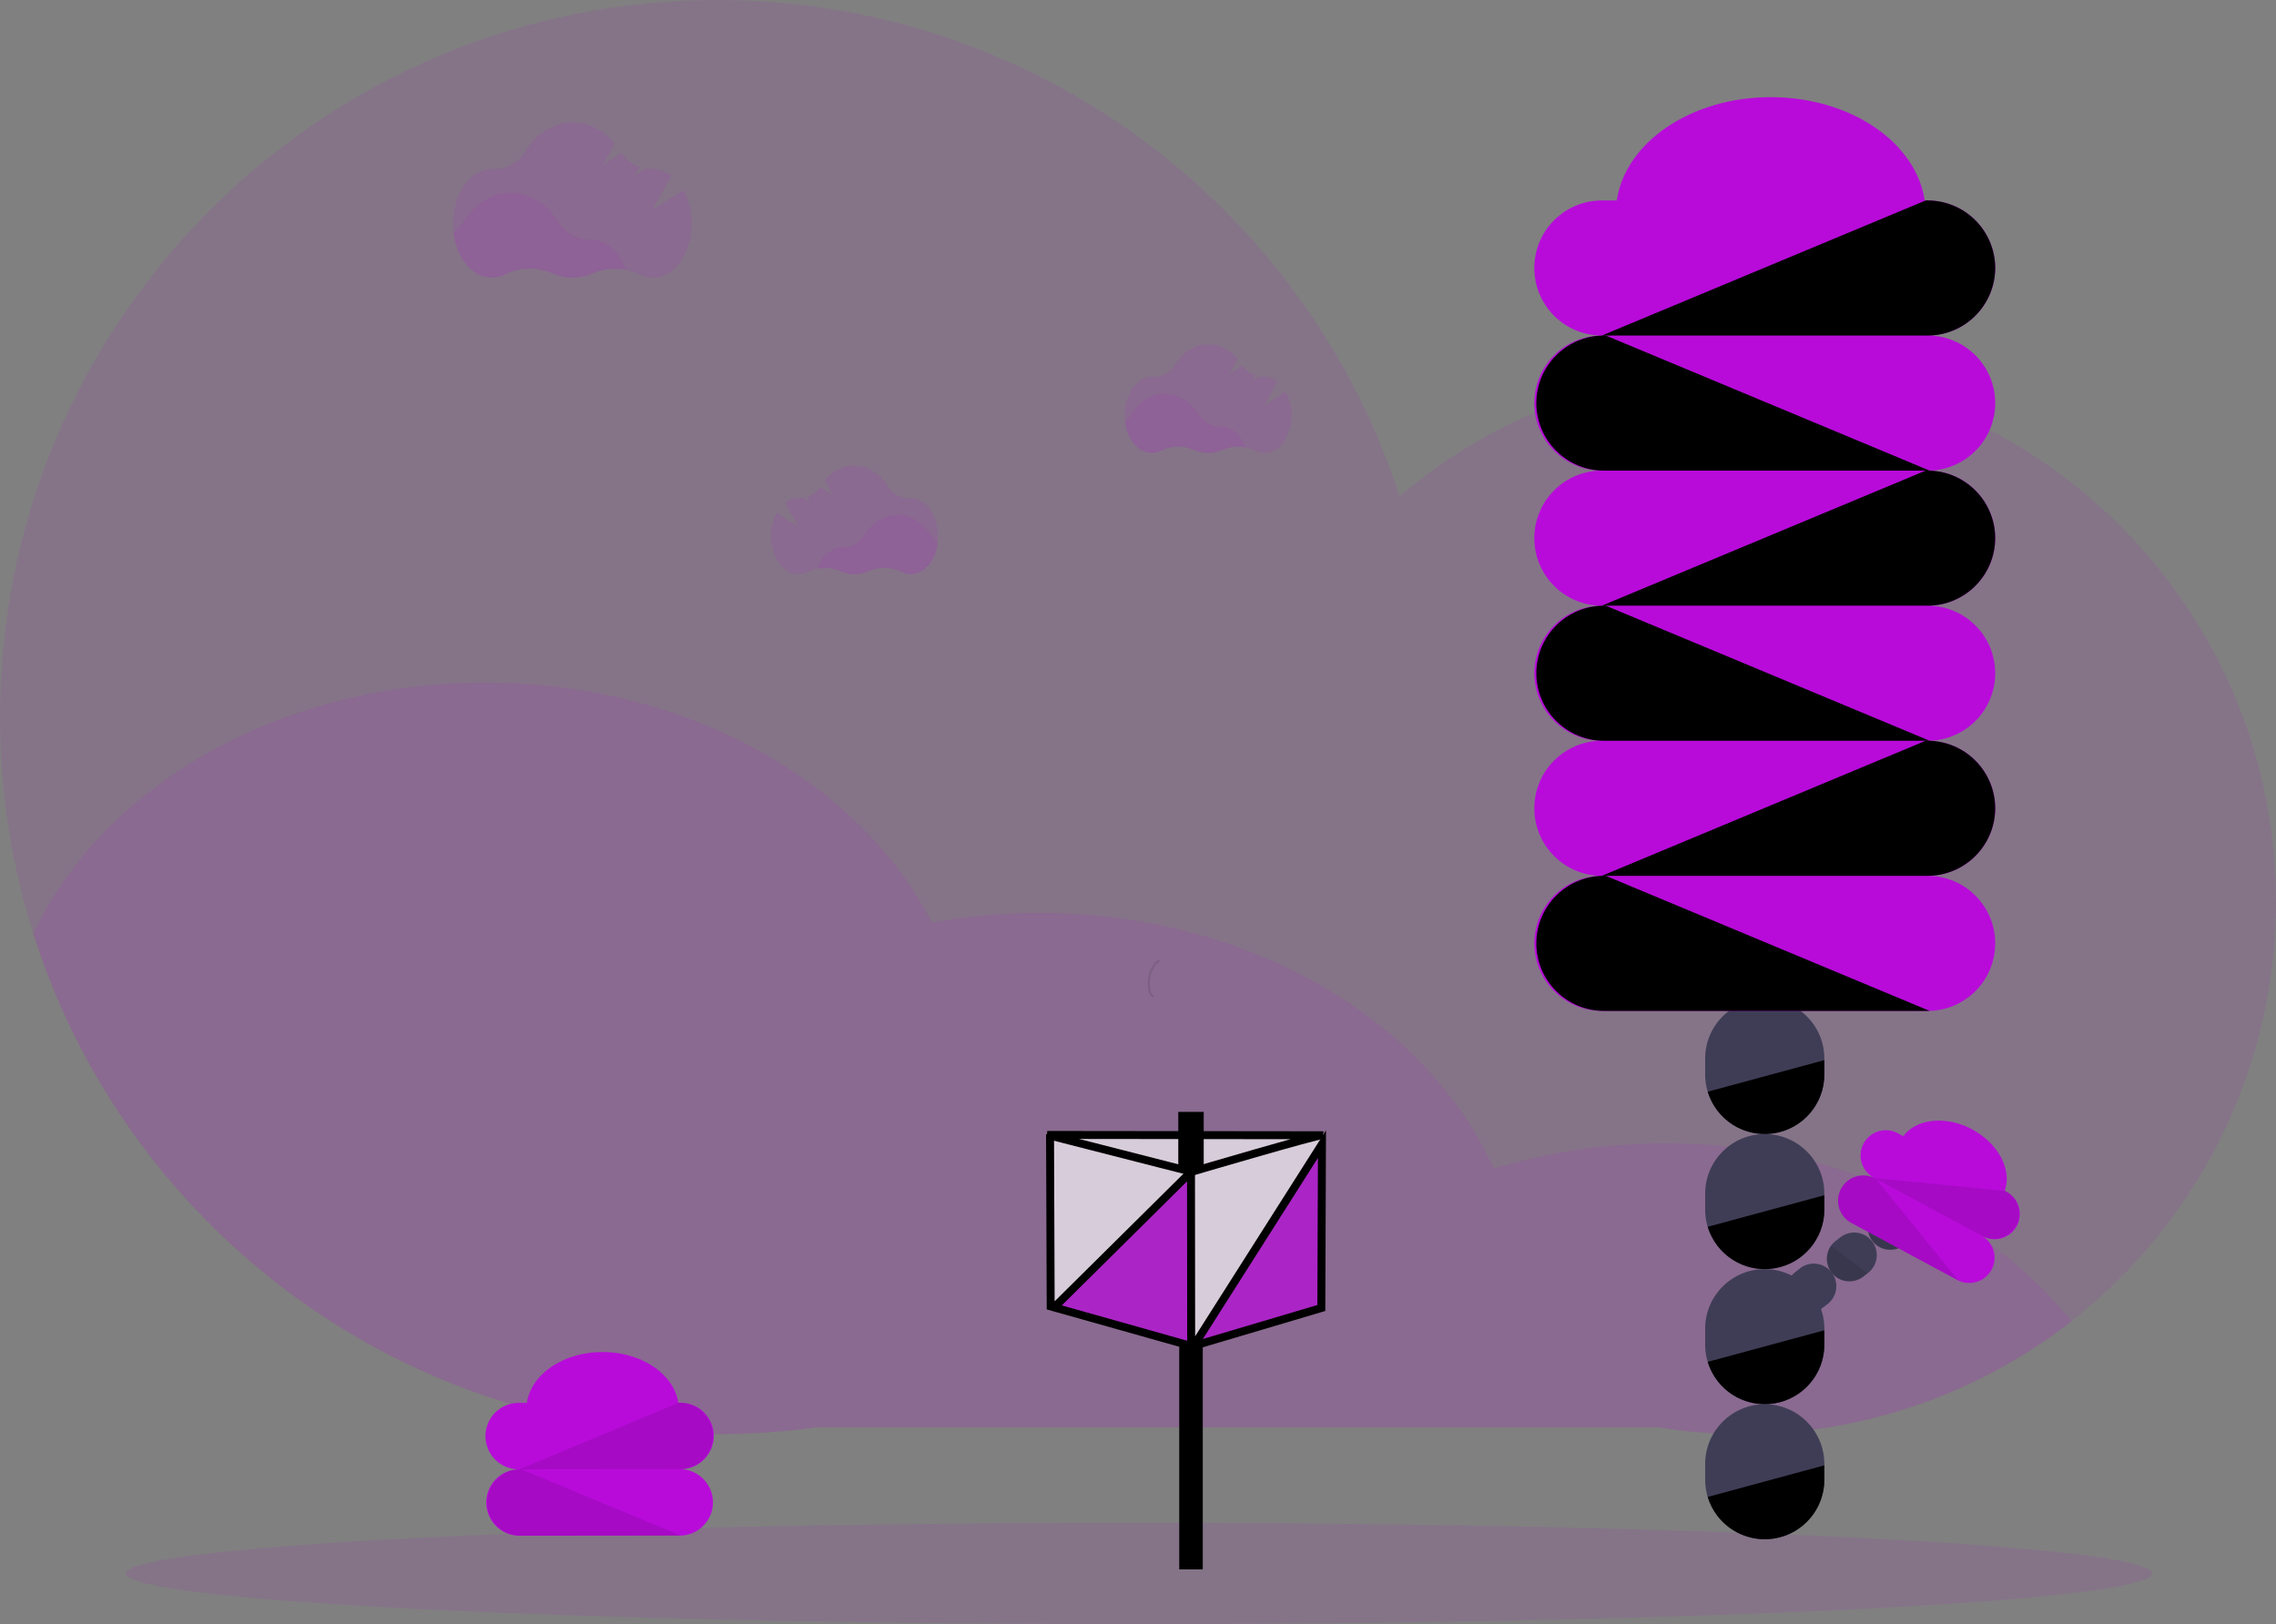 <svg xmlns="http://www.w3.org/2000/svg" xmlns:xlink="http://www.w3.org/1999/xlink" width="1145.7" height="817.62"><rect width="100%" height="100%" fill="#808080" stroke="none"/><style><![CDATA[.B{opacity:.1}.C{fill:#b80bda}.D{fill-opacity:.725}]]></style><g class="C"><path d="M1145.7 454.1a268.06 268.06 0 0 1-310.49 264.52H410.5A364.06 364.06 0 0 1 361 722C199.65 722 63 616.14 16.78 470.1A360.77 360.77 0 0 1 0 361C0 161.62 161.63 0 361 0c160.57 0 296.63 104.8 343.52 249.8a266.84 266.84 0 0 1 173.33-63.61c147.9 0 267.85 119.94 267.85 267.9z" class="B"/><path d="M1042.8 665.17a268.31 268.31 0 0 1-207.58 53.45H410.5A364.06 364.06 0 0 1 361 722C199.65 722 63 616.14 16.78 470.1c34.57-73.9 123.4-126.47 227.57-126.47 101.5 0 188.45 49.94 224.8 120.87a301.82 301.82 0 0 1 54.19-4.87c105.2 0 194.77 53.65 228.6 128.7a295.63 295.63 0 0 1 86.41-12.71c85.8 0 161.2 35.68 204.44 89.55z" class="B"/><ellipse cx="573.35" cy="792.12" rx="510" ry="25.5" class="B"/></g><path d="M583.67 483.7c-1.68.37-2.66 2.06-3.44 3.6a19 19 0 0 0-1.32 3 17.32 17.32 0 0 0-.55 5.37 12.56 12.56 0 0 0 .36 3.41 4.52 4.52 0 0 0 2 2.7" fill="none" stroke="#000" stroke-miterlimit="10" class="B"/><g class="C"><path d="M314.85 135.75a28.9 28.9 0 0 0-16.77 1.83 24.71 24.71 0 0 1-20.14-.05 28.26 28.26 0 0 0-23.68.46 14.64 14.64 0 0 1-6.82 1.71c-9.6 0-17.6-9.67-19.25-22.43a18.58 18.58 0 0 0 4.8-5.18c5.63-9.07 14.35-14.9 24.14-14.9s18.4 5.75 24 14.73a18.53 18.53 0 0 0 15.95 8.76h.25c7.63 0 14.25 6.12 17.52 15.06z" class="B"/><path d="M344.05 95.7l-15.52 9.85 9.42-17.14a15.4 15.4 0 0 0-9.39-3.35h-.25a18.16 18.16 0 0 1-3.22-.23l-5.24 3.33 2.26-4.1a18.68 18.68 0 0 1-9.2-7l-9.42 6 5.95-10.8c-5.5-6.6-12.93-10.67-21.1-10.67-9.8 0-18.5 5.83-24.14 14.9a18 18 0 0 1-16 8.6h-.53c-10.8 0-19.57 12.26-19.57 27.37s8.74 27.36 19.6 27.36a14.72 14.72 0 0 0 6.82-1.7 28.22 28.22 0 0 1 23.68-.47 24.71 24.71 0 0 0 20.14.05 28.29 28.29 0 0 1 23.48.45 14.65 14.65 0 0 0 6.74 1.67c10.8 0 19.57-12.25 19.57-27.37a34.76 34.76 0 0 0-4.08-16.74z" class="B"/></g><g fill="#3f3d56"><path d="M858.35 668.92v8c0 16.57 13.43 30 30 30s30-13.43 30-30v-8c0-16.57-13.43-30-30-30s-30 13.43-30 30zm60-128v-8c0-16.57-13.43-30-30-30s-30 13.43-30 30v8a29.63 29.63 0 0 0 1.29 8.67c4.312 14.224 18.4 23.147 33.093 20.976s25.6-14.782 25.617-29.646z"/><path d="M858.35 600.92v8c0 16.57 13.43 30 30 30s30-13.43 30-30v-8c0-16.57-13.43-30-30-30s-30 13.43-30 30zm30 106c-16.548.05-29.95 13.452-30 30v8c0 16.57 13.43 30 30 30s30-13.43 30-30v-8c-.05-16.548-13.452-29.95-30-30z"/></g><use xlink:href="#B" class="B"/><use xlink:href="#B" y="68" class="B"/><use xlink:href="#B" y="136" class="B"/><use xlink:href="#B" y="204" class="B"/><g fill="#3f3d56"><path d="M980.98 609.43l-2.4 1.85a11.33 11.33 0 0 1-16.14-15.57 11.2 11.2 0 0 1 2.29-2.38l2.4-1.85c4.97-3.822 12.098-2.89 15.92 2.08s2.89 12.098-2.08 15.92z"/><path d="M946.8 607.17l-2.4 1.85c-4.766 3.882-5.57 10.854-1.816 15.72s10.703 5.855 15.666 2.23l2.4-1.85c4.766-3.882 5.57-10.854 1.816-15.72s-10.703-5.855-15.666-2.23z"/><path d="M926.45 622.87l-2.4 1.84a11.36 11.36 0 0 0-2.075 15.925 11.36 11.36 0 0 0 15.925 2.075l2.4-1.84a11.36 11.36 0 0 0 2.075-15.925 11.36 11.36 0 0 0-15.925-2.075z"/><path d="M906.1 638.56l-2.4 1.85c-4.957 3.822-5.877 10.938-2.055 15.895s10.938 5.877 15.895 2.055l2.4-1.85a11.36 11.36 0 0 0 2.075-15.925 11.36 11.36 0 0 0-15.925-2.075z"/></g><path d="M980.75 609.6l-2.16 1.67a11.33 11.33 0 0 1-16.14-15.57zm-20.35 15.7l-2.16 1.67a11.33 11.33 0 0 1-16.14-15.56zM940.07 641l-2.16 1.67a11.33 11.33 0 0 1-16.15-15.56z" class="B"/><path d="M970.35 236.92c18.778 0 34 15.222 34 34s-15.222 34-34 34c18.778 0 34 15.222 34 34s-15.222 34-34 34c18.778 0 34 15.222 34 34s-15.222 34-34 34c18.778 0 34 15.222 34 34s-15.222 34-34 34h-164c-18.778 0-34-15.222-34-34s15.222-34 34-34c-18.778 0-34-15.222-34-34s15.222-34 34-34c-18.778 0-34-15.222-34-34s15.222-34 34-34c-18.778 0-34-15.222-34-34s15.222-34 34-34c-18.778 0-34-15.222-34-34s15.222-34 34-34c-18.778 0-34-15.222-34-34s15.222-34 34-34h7.5c4.3-29.25 37.36-52 77.5-52s73.2 22.75 77.5 52h1.5c18.778 0 34 15.222 34 34s-15.222 34-34 34c18.778 0 34 15.222 34 34s-15.222 34-34 34z" class="C"/><use xlink:href="#C" class="B"/><use xlink:href="#D" class="B"/><use xlink:href="#D" y="136" class="B"/><use xlink:href="#D" y="272" class="B"/><use xlink:href="#C" y="136" class="B"/><use xlink:href="#C" y="272" class="B"/><path d="M985.56 644.52l-54-29.07c-5.905-3.45-8.023-10.952-4.793-16.98s10.65-8.418 16.793-5.41a12.72 12.72 0 0 1-.85-22.233 12.72 12.72 0 0 1 12.91-.157l2.46 1.32c6.6-8.86 21.52-10.5 34.75-3.38s20.07 20.47 16.3 30.86l.5.27a12.71 12.71 0 0 1 .977 22.296 12.71 12.71 0 0 1-12.977.094c5.984 3.427 8.148 11 4.877 17.07s-10.783 8.43-16.937 5.32z" class="C"/><path d="M1014.85 616.96c-3.34 6.166-11.035 8.476-17.22 5.17l-54-29.07 65.73 6.5.33.18c6.162 3.345 8.467 11.038 5.16 17.22z" class="B"/><path d="M926.72 598.4c-3.313 6.177-1.022 13.87 5.13 17.23l54 29.07-41.58-51.3-.33-.18c-6.186-3.3-13.875-.99-17.22 5.17z" class="B"/><path d="M342.15 773.05l-80.64.08c-9.234 0-16.72-7.486-16.72-16.72s7.486-16.72 16.72-16.72a16.72 16.72 0 0 1-14.82-25.193 16.72 16.72 0 0 1 14.82-8.237h3.7c2.1-14.38 18.34-25.58 38.08-25.6s36 11.15 38.14 25.53h.73a16.72 16.72 0 0 1 14.82 25.193 16.72 16.72 0 0 1-14.82 8.237c9.234 0 16.72 7.486 16.72 16.72s-7.486 16.72-16.72 16.72z" class="C"/><path d="M358.85 722.88c-.016 9.22-7.48 16.697-16.7 16.73l-80.64.08 80.1-33.5h.5c9.223.016 16.702 7.477 16.74 16.7z" class="B"/><path d="M245.27 756.43c.038 9.22 7.51 16.678 16.73 16.7l80.64-.08-80.18-33.36h-.5c-9.225.033-16.69 7.515-16.7 16.74z" class="B"/><g class="C"><path d="M626.85 225.23a20.32 20.32 0 0 0-11.74 1.28 17.27 17.27 0 0 1-14.1 0 19.8 19.8 0 0 0-16.58.32 10.29 10.29 0 0 1-4.77 1.2c-6.72 0-12.3-6.77-13.47-15.7a12.94 12.94 0 0 0 3.36-3.62c3.94-6.35 10-10.42 16.9-10.42s12.9 4 16.83 10.3a13 13 0 0 0 11.16 6.13h.18c5.3-.03 9.93 4.26 12.24 10.5z" class="B"/><path d="M647.27 197.2l-10.86 6.9 6.6-12a10.69 10.69 0 0 0-6.57-2.35h-.17a12 12 0 0 1-2.25-.16l-3.7 2.33 1.58-2.87a13.13 13.13 0 0 1-6.44-4.89l-6.6 4.2 4.16-7.57c-3.85-4.62-9-7.46-14.76-7.46-6.85 0-13 4.07-16.9 10.42a12.65 12.65 0 0 1-11.17 6h-.33c-7.56 0-13.7 8.58-13.7 19.16s6.14 19.16 13.7 19.16a10.17 10.17 0 0 0 4.77-1.2 19.8 19.8 0 0 1 16.58-.32 17.5 17.5 0 0 0 7.09 1.52 17.29 17.29 0 0 0 7-1.49 19.79 19.79 0 0 1 16.43.32 10.24 10.24 0 0 0 4.72 1.17c7.57 0 13.7-8.58 13.7-19.16a24.35 24.35 0 0 0-2.87-11.69zm-235.8 89.03a20.32 20.32 0 0 1 11.74 1.28 17.24 17.24 0 0 0 14.09 0 19.8 19.8 0 0 1 16.55.3 10.32 10.32 0 0 0 4.77 1.2c6.72 0 12.32-6.77 13.48-15.7a12.79 12.79 0 0 1-3.36-3.62c-3.94-6.35-10.05-10.42-16.9-10.42s-12.88 4-16.82 10.3a13 13 0 0 1-11.17 6.12h-.17c-5.32 0-9.96 4.3-12.2 10.54z" class="B"/><path d="M391 258.2l10.86 6.9-6.6-12a10.71 10.71 0 0 1 6.57-2.35h.18a12 12 0 0 0 2.25-.16l3.68 2.33-1.58-2.87a13.15 13.15 0 0 0 6.45-4.89l6.6 4.18-4.16-7.52c3.86-4.62 9.05-7.46 14.77-7.46 6.85 0 13 4.07 16.9 10.42a12.64 12.64 0 0 0 11.17 6h.36c7.57 0 13.7 8.58 13.7 19.16s-6.13 19.16-13.7 19.16a10.23 10.23 0 0 1-4.77-1.2 19.8 19.8 0 0 0-16.58-.32 17.45 17.45 0 0 1-7.08 1.52 17.22 17.22 0 0 1-7-1.49 19.81 19.81 0 0 0-16.44.32 10.21 10.21 0 0 1-4.72 1.17c-7.56 0-13.7-8.58-13.7-19.16a24.35 24.35 0 0 1 2.85-11.73z" class="B"/><path d="M529.774 659.044l70.08-69.12.32 87.84-54.197-15.94" stroke="#000" class="D"/></g><path d="M528.574 571.044l.32 86.64 70.96-67.76.88 87.28 65.6-104.48z" fill="#fff" fill-opacity=".657"/><g stroke="#000"><path d="M603.925 674.345l61.527-98.34-.32 82.48-57.693 17.14" class="C D"/><g fill="none" stroke-width="4"><path d="M527.214 571.364h2.72l135.76.16c-1.76-.48-65.84 18.4-65.84 18.4z"/><path d="M528.574 571.044l.32 86.64 71.28 20.08 64.96-19.28.32-82.48-63.04 99.2-2.8.8-.08-84.56-1.44-.08-68.32 67.68"/></g></g><path d="M593.133 559.764h12.8v29.52h-12.8zm.48 116.08h11.84v114.24h-11.84z"/><defs ><path id="B" d="M918.35 533.7v7.23c-.016 14.863-10.913 27.474-25.617 29.646s-28.78-6.75-33.093-20.976z"/><path id="C" d="M1004.35 134.92c-.055 18.755-15.245 33.945-34 34h-164l163-68h1c18.755.055 33.945 15.245 34 34z"/><path id="D" d="M773.35 202.92c.055 18.755 15.245 33.945 34 34h164l-163-68h-1c-18.755.055-33.945 15.245-34 34z"/></defs></svg>